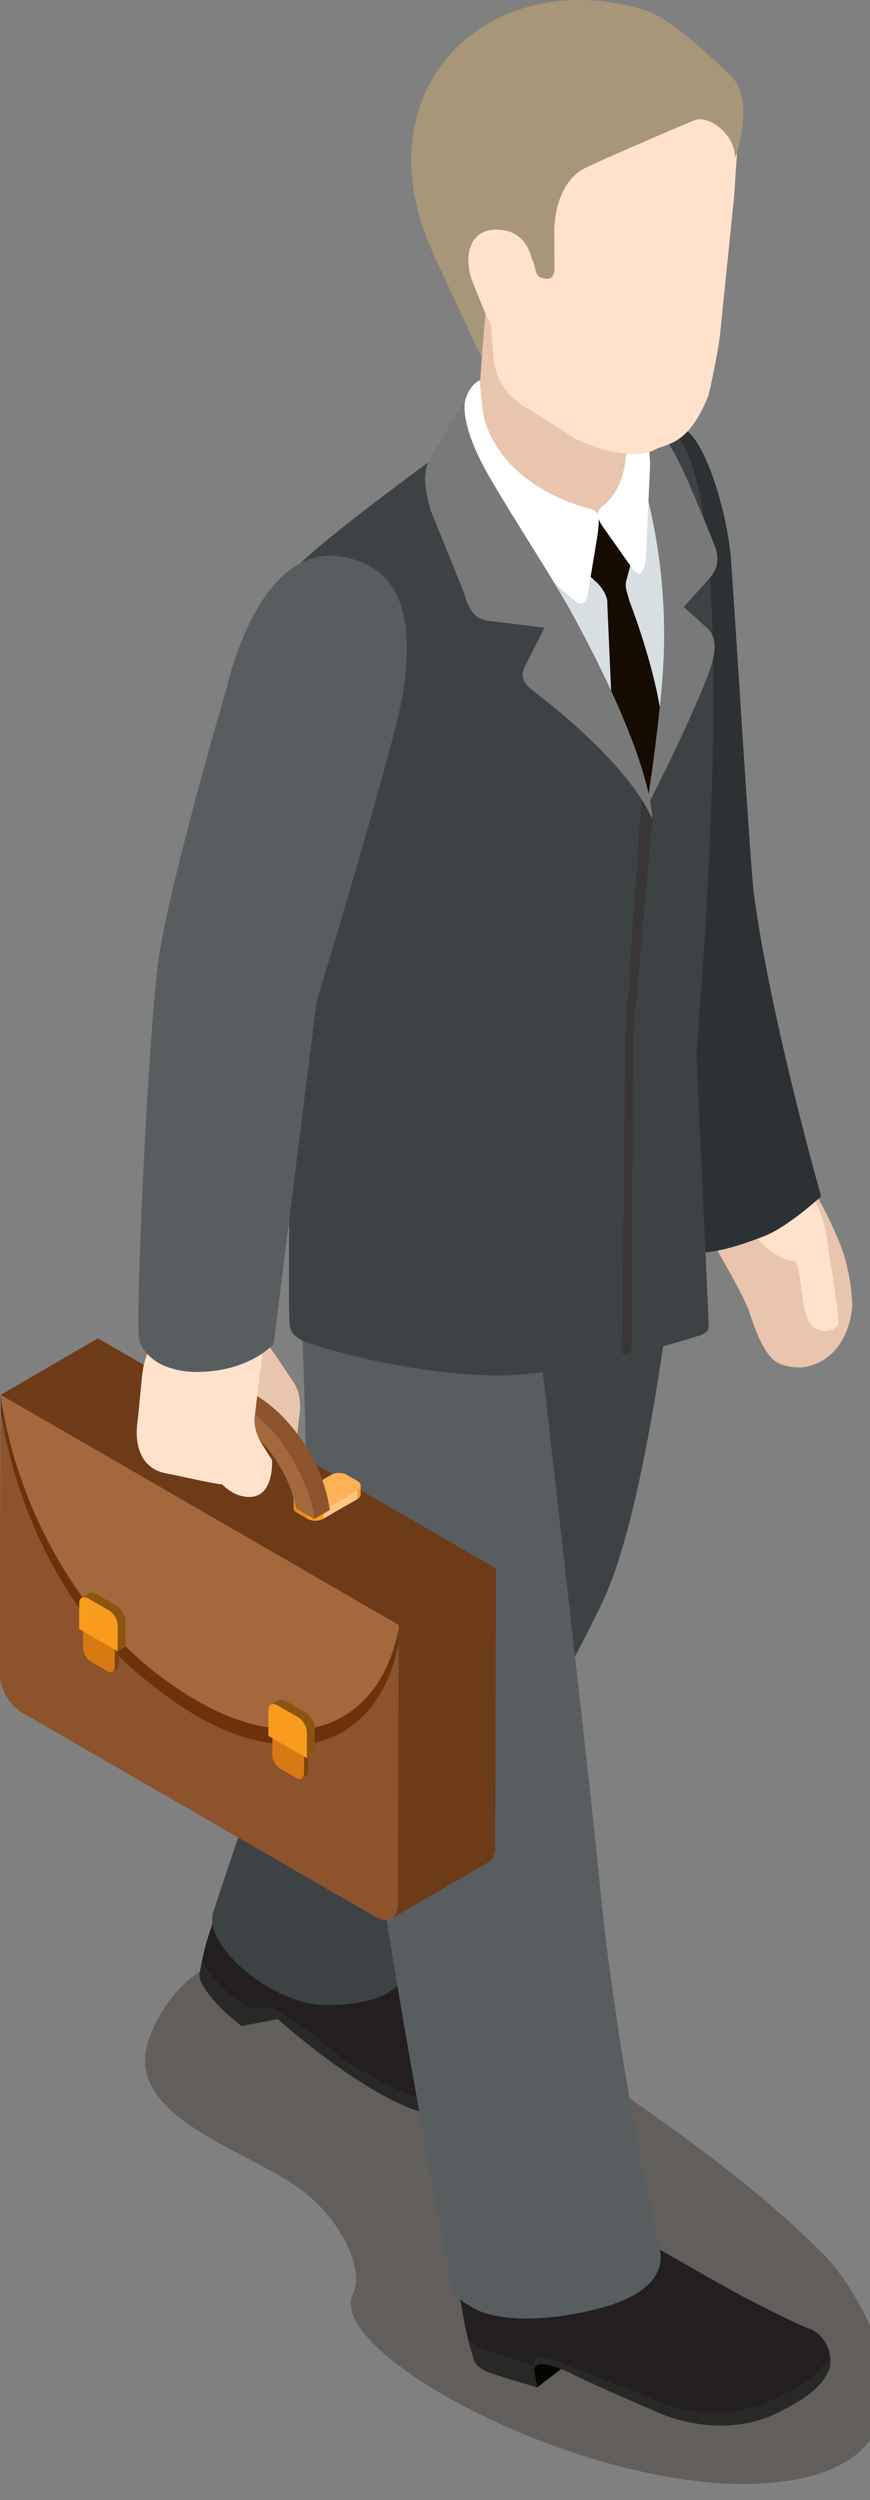<?xml version="1.0" encoding="UTF-8" standalone="no"?>
<!-- Created with Inkscape (http://www.inkscape.org/) -->

<svg
   xmlns:dc="http://purl.org/dc/elements/1.1/"
   xmlns:cc="http://creativecommons.org/ns#"
   xmlns:rdf="http://www.w3.org/1999/02/22-rdf-syntax-ns#"
   xmlns:svg="http://www.w3.org/2000/svg"
   xmlns="http://www.w3.org/2000/svg"
   xmlns:sodipodi="http://sodipodi.sourceforge.net/DTD/sodipodi-0.dtd"
   xmlns:inkscape="http://www.inkscape.org/namespaces/inkscape"
   width="22.218mm"
   height="63.776mm"
   viewBox="0 0 22.218 63.776"
   version="1.1"
   id="svg45331"
   inkscape:version="0.92.3 (2405546, 2018-03-11)"
   sodipodi:docname="people-business-16.svg">
  <rect x="0" y="0" width="22.218" height="63.776" fill="#808080" stroke="none"/>
  <defs
     id="defs45325">
    <clipPath
       id="clipPath2864"
       clipPathUnits="userSpaceOnUse">
      <path
         inkscape:connector-curvature="0"
         id="path2862"
         d="m 1713.778,1928.833 c -0.536,-0.312 -0.927,-0.874 -1.106,-1.65 v 0 l 1.125,0.653 c 0.179,0.778 0.57,1.34 1.107,1.651 v 0 z" />
    </clipPath>
    <clipPath
       id="clipPath2848"
       clipPathUnits="userSpaceOnUse">
      <path
         inkscape:connector-curvature="0"
         id="path2846"
         d="M 0,2119.953 H 3253.108 V 0 H 0 Z" />
    </clipPath>
    <clipPath
       id="clipPath2836"
       clipPathUnits="userSpaceOnUse">
      <path
         inkscape:connector-curvature="0"
         id="path2834"
         d="m 1711.152,1926.674 v -0.651 c 0.308,-0.179 0.813,-0.18 1.126,0 v 0 0.651 c -0.315,-0.183 -0.82,-0.178 -1.129,0" />
    </clipPath>
    <clipPath
       id="clipPath2820"
       clipPathUnits="userSpaceOnUse">
      <path
         inkscape:connector-curvature="0"
         id="path2818"
         d="M 0,2119.953 H 3253.108 V 0 H 0 Z" />
    </clipPath>
    <clipPath
       id="clipPath2808"
       clipPathUnits="userSpaceOnUse">
      <path
         inkscape:connector-curvature="0"
         id="path2806"
         d="m 1710.148,1926.8 c 0,-0.121 0.077,-0.238 0.231,-0.325 v 0 0.65 c -0.156,0.087 -0.233,0.207 -0.233,0.324 v 0 -0.649 z" />
    </clipPath>
    <clipPath
       id="clipPath2796"
       clipPathUnits="userSpaceOnUse">
      <path
         inkscape:connector-curvature="0"
         id="path2794"
         d="m 1714.756,1928.103 v -0.65 c 0.158,0.09 0.237,0.211 0.237,0.331 v 0 0.65 c 0,-0.119 -0.078,-0.24 -0.236,-0.331" />
    </clipPath>
    <clipPath
       id="clipPath2784"
       clipPathUnits="userSpaceOnUse">
      <path
         inkscape:connector-curvature="0"
         id="path2782"
         d="M 0,2119.953 H 3253.108 V 0 H 0 Z" />
    </clipPath>
    <clipPath
       id="clipPath2772"
       clipPathUnits="userSpaceOnUse">
      <path
         inkscape:connector-curvature="0"
         id="path2770"
         d="m 1720.53,1921.188 10e-4,-0.65 c 0.309,-0.181 0.814,-0.181 1.128,0 v 0 0.65 c -0.316,-0.182 -0.821,-0.181 -1.129,0" />
    </clipPath>
    <clipPath
       id="clipPath2756"
       clipPathUnits="userSpaceOnUse">
      <path
         inkscape:connector-curvature="0"
         id="path2754"
         d="M 0,2119.953 H 3253.108 V 0 H 0 Z" />
    </clipPath>
    <clipPath
       id="clipPath2744"
       clipPathUnits="userSpaceOnUse">
      <path
         inkscape:connector-curvature="0"
         id="path2742"
         d="m 1719.524,1921.312 c 0,-0.119 0.08,-0.235 0.234,-0.324 v 0 0.65 c -0.154,0.089 -0.233,0.207 -0.233,0.324 v 0 -0.65 z" />
    </clipPath>
    <clipPath
       id="clipPath2732"
       clipPathUnits="userSpaceOnUse">
      <path
         inkscape:connector-curvature="0"
         id="path2730"
         d="m 1724.133,1922.619 v -0.654 c 0.158,0.094 0.238,0.212 0.238,0.331 v 0 0.65 c 0,-0.117 -0.08,-0.238 -0.238,-0.327" />
    </clipPath>
    <clipPath
       id="clipPath2536"
       clipPathUnits="userSpaceOnUse">
      <path
         inkscape:connector-curvature="0"
         id="path2534"
         d="m 1708.77,1889.11 h 53.56 v -38.31 h -53.56 z" />
    </clipPath>
  </defs>
  <sodipodi:namedview
     id="base"
     pagecolor="#ffffff"
     bordercolor="#666666"
     borderopacity="1.0"
     inkscape:pageopacity="0.0"
     inkscape:pageshadow="2"
     inkscape:zoom="0.35"
     inkscape:cx="-548.01399"
     inkscape:cy="57.663874"
     inkscape:document-units="mm"
     inkscape:current-layer="layer1"
     showgrid="false"
     fit-margin-top="0"
     fit-margin-left="0"
     fit-margin-right="0"
     fit-margin-bottom="0"
     inkscape:window-width="1366"
     inkscape:window-height="716"
     inkscape:window-x="-8"
     inkscape:window-y="-8"
     inkscape:window-maximized="1" />
  <g
     inkscape:label="Layer 1"
     inkscape:groupmode="layer"
     id="layer1"
     transform="translate(-67.51,-100.315)">
    <g
       style="display:inline"
       id="g2530"
       transform="matrix(0.353,0,0,-0.353,-531.982,817.011)">
      <g
         id="g2532" />
      <g
         id="g2544">
        <g
           clip-path="url(#clipPath2536)"
           id="g2542"
           style="opacity:0.29">
          <g
             transform="translate(1709.186,1883.261)"
             id="g2540">
            <path
               d="m 0,0 c 0,0 3.252,9.757 14.23,4.066 10.979,-5.693 10.826,1.816 14.91,-4.202 1.735,-2.557 11.384,-7.59 19.516,-15.722 2.962,-2.96 9.309,-14.096 -1.898,-16.264 -12.604,-2.439 -34.42,8.817 -32.12,13.418 0.813,1.627 -0.735,5.394 -4.066,7.726 C 6.505,-8.133 -2.439,-5.693 0,0"
               style="fill:#160b01;fill-opacity:1;fill-rule:nonzero;stroke:none"
               id="path2538"
               inkscape:connector-curvature="0" />
          </g>
        </g>
      </g>
    </g>
    <g
       style="display:inline"
       id="g2546"
       transform="matrix(0.353,0,0,-0.353,85.969,130.432)">
      <path
         d="m 0,0 4.813,1.511 c 0,0 1.526,-1.017 3.583,-5.878 0.966,-2.28 0.968,-4.686 0.968,-4.686 0,0 -0.119,-3.771 -3.419,-4.418 C 5.536,-13.552 4.188,-13.524 3.548,-12.84 2.72,-11.959 2.28,-10.553 1.865,-9.358 1.45,-8.168 -0.63,-4.649 -0.63,-4.649 -1.511,-2.866 -0.825,-0.569 0,0"
         style="fill:#e8c5ac;fill-opacity:1;fill-rule:nonzero;stroke:none"
         id="path2548"
         inkscape:connector-curvature="0" />
    </g>
    <g
       style="display:inline"
       id="g2550"
       transform="matrix(0.353,0,0,-0.353,86.589,131.341)">
      <path
         d="m 0,0 c 0.226,-1.571 1.971,-3.068 3.408,-3.247 0.498,-0.065 0.425,-3.059 1.02,-4.259 0.627,-1.257 1.911,-0.712 2.149,-0.392 0.188,0.25 -0.586,4.735 -0.739,5.87 C 5.329,1.763 3.921,2.365 2.486,2.548 1.051,2.728 -0.24,1.669 0,0"
         style="fill:#ffe1cc;fill-opacity:1;fill-rule:nonzero;stroke:none"
         id="path2552"
         inkscape:connector-curvature="0" />
    </g>
    <g
       style="display:inline"
       id="g2554"
       transform="matrix(0.353,0,0,-0.353,87.057,131.836)">
      <path
         d="m 0,0 c -4.372,-1.735 -5.465,-1.134 -5.465,-1.134 0,0 -5.657,15.43 -7.168,22.984 -1.072,5.378 -3.14,20.77 -3.14,20.77 0,0 -2.866,13.45 2.562,16.059 1.755,0.844 5.486,1.088 7.601,-0.587 1.378,-1.093 2.866,-5.891 3.118,-9.237 C -2.232,45.409 -1.073,26.5 -0.847,24.79 0.374,15.641 4.033,2.833 4.033,2.833 4.033,2.833 1.65,0.657 0,0"
         style="fill:#2c3133;fill-opacity:1;fill-rule:nonzero;stroke:none"
         id="path2556"
         inkscape:connector-curvature="0" />
    </g>
    <g
       style="display:inline"
       id="g2558"
       transform="matrix(0.353,0,0,-0.353,82.359,160.35)">
      <path
         d="M 0,0 -3.207,-2.46 -3.789,0.686 Z"
         style="fill:#050500;fill-opacity:1;fill-rule:nonzero;stroke:none"
         id="path2560"
         inkscape:connector-curvature="0" />
    </g>
    <g
       style="display:inline"
       id="g2562"
       transform="matrix(0.353,0,0,-0.353,83.281,157.093)">
      <path
         d="m 0,0 8.275,-4.692 c 0,0 4.158,-2.23 5.631,-2.761 0.668,-0.239 1.229,-0.937 1.414,-1.683 0.118,-0.478 0.08,-0.978 -0.185,-1.386 -0.674,-1.049 -2.27,-2.064 -3.631,-2.651 -4.033,-1.734 -8.788,0.09 -8.788,0.09 -0.786,0.313 -6.103,2.5 -6.506,2.721 -1.135,0.614 -2.093,0.758 -2.351,0.159 0,0 0.287,-1.3 0.323,-1.49 l -4.495,2.002 c 0,0 -0.533,1.436 -0.693,2.314 l -1.078,5.826 z"
         style="fill:#231f20;fill-opacity:1;fill-rule:nonzero;stroke:none"
         id="path2564"
         inkscape:connector-curvature="0" />
    </g>
    <g
       style="display:inline"
       id="g2566"
       transform="matrix(0.353,0,0,-0.353,88.699,160.383)">
      <path
         d="m 0,0 c -0.617,-1.486 -2.666,-2.58 -4.007,-3.214 -4.708,-2.234 -8.878,0.039 -8.878,0.039 -1.516,0.588 -5.767,2.31 -6.187,2.45 0,0 -2.51,1.24 -2.391,-0.069 0.02,-0.219 -0.007,-0.271 0.045,-0.522 -0.012,0.13 0.049,0.24 0.057,0.298 0.115,0.897 2.631,-0.319 2.631,-0.319 0.378,-0.26 5.25,-2.399 6.033,-2.714 0,0 4.611,-2.358 9.051,-0.086 1.318,0.675 2.984,1.554 3.601,3.04 C 0.123,-0.695 0.027,0.068 0,0"
         style="fill:#282827;fill-opacity:1;fill-rule:nonzero;stroke:none"
         id="path2568"
         inkscape:connector-curvature="0" />
    </g>
    <g
       style="display:inline"
       id="g2570"
       transform="matrix(0.353,0,0,-0.353,81.127,160.663)">
      <path
         d="m 0,0 c 0,0 -2.084,0.694 -2.787,0.902 -1.647,0.479 -1.929,1.002 -1.929,1.002 0,0 0.429,-1.641 0.487,-1.607 0,0 0.133,-0.457 1.088,-0.807 0.868,-0.317 3.432,-1.062 3.432,-1.062 z"
         style="fill:#282827;fill-opacity:1;fill-rule:nonzero;stroke:none"
         id="path2572"
         inkscape:connector-curvature="0" />
    </g>
    <g
       style="display:inline"
       id="g2574"
       transform="matrix(0.353,0,0,-0.353,77.363,149.14)">
      <path
         d="m 0,0 1.313,-2.86 c 0,0 2.043,-4.111 7.226,-7.465 0.422,-0.271 0.906,-1.696 0.524,-2.474 -0.151,-0.303 -0.26,-0.492 -0.584,-0.681 -1.153,-0.674 -3.505,-0.845 -4.94,-0.472 -3.127,0.811 -7.189,3.205 -7.189,3.205 -0.539,0.65 -4.301,3.269 -4.512,3.676 0,0 -1.706,0.318 -1.752,0.222 -0.1,-0.212 -0.432,-1.078 -0.49,-1.264 0,0 -2.657,1.928 -3.081,3.63 -0.02,0.085 0.292,1.765 0.562,2.611 l 1.806,5.643 z"
         style="fill:#231f20;fill-opacity:1;fill-rule:nonzero;stroke:none"
         id="path2576"
         inkscape:connector-curvature="0" />
    </g>
    <g
       style="display:inline"
       id="g2578"
       transform="matrix(0.353,0,0,-0.353,80.432,153.747)">
      <path
         d="m 0,0 c -1.432,-0.716 -3.703,-0.891 -5.143,-0.547 -4.703,1.136 -8.181,4.393 -8.181,4.393 -1.41,1.18 -3.151,2.282 -3.739,2.427 -0.378,0.093 -1.605,-0.065 -1.566,-0.038 0.179,0.131 -0.105,-0.023 -0.178,-0.264 0.051,0.12 0.178,0.305 0.151,0.251 -0.209,-0.474 -0.449,-1.277 -0.449,-1.277 0.022,0.034 0.232,0.07 0.825,0.168 0.81,0.136 1.755,0.361 1.775,0.34 0,0 5.681,-5.139 10.134,-6.642 1.402,-0.474 4.754,-0.342 6.109,0.524 0.237,0.149 0.643,0.608 0.649,1.056 C 0.342,0.333 0.068,0.032 0,0"
         style="fill:#282827;fill-opacity:1;fill-rule:nonzero;stroke:none"
         id="path2580"
         inkscape:connector-curvature="0" />
    </g>
    <g
       style="display:inline"
       id="g2582"
       transform="matrix(0.353,0,0,-0.353,73.858,151.545)">
      <path
         d="m 0,0 c -0.211,0.151 -1.335,0.979 -1.734,1.357 -1.08,1.031 -1.617,2.101 -1.617,2.101 0,0 -0.198,-1.045 -0.199,-1.113 -0.019,-1.166 3.081,-3.64 3.081,-3.64 C -0.428,-1.162 -0.137,-0.341 0,0"
         style="fill:#282827;fill-opacity:1;fill-rule:nonzero;stroke:none"
         id="path2584"
         inkscape:connector-curvature="0" />
    </g>
    <g
       style="display:inline"
       id="g2586"
       transform="matrix(0.353,0,0,-0.353,85.106,129.027)">
      <path
         d="m 0,0 c 0,0 -2.12,-25.578 -6.214,-34.337 -2.567,-5.494 -14.238,-26.577 -14.238,-26.577 -0.429,-2.521 -4.506,-2.626 -5.64,-2.648 -4.057,-0.085 -9.098,4.357 -8.33,6.707 6.232,19.033 9.464,24.714 10.579,28.802 1.454,5.336 1.454,32.494 1.454,32.494 z"
         style="fill:#3d4244;fill-opacity:1;fill-rule:nonzero;stroke:none"
         id="path2588"
         inkscape:connector-curvature="0" />
    </g>
    <g
       style="display:inline"
       id="g2590"
       transform="matrix(0.353,0,0,-0.353,80.936,131.527)">
      <path
         d="m 0,0 c 0,0 4.595,-39.872 5.323,-47.387 1.354,-14.009 4.365,-26.675 4.365,-26.675 0.416,-1.792 -0.843,-3.484 -4.642,-4.406 -6.283,-1.523 -8.725,0.04 -8.725,0.04 -1.32,0.72 -1.503,1.035 -1.72,1.641 0,0 -4.438,23.642 -5.491,32.065 -0.242,1.939 -4.877,20.298 -4.996,27.029 -0.191,10.734 -0.733,17.953 -0.733,17.953 z"
         style="fill:#585e60;fill-opacity:1;fill-rule:nonzero;stroke:none"
         id="path2592"
         inkscape:connector-curvature="0" />
    </g>
    <g
       style="display:inline"
       id="g2594"
       transform="matrix(0.353,0,0,-0.353,77.965,113.596)">
      <path
         d="m 0,0 c 0,0 3.288,5.013 6.054,5.881 2.765,0.863 11.414,-0.175 11.414,-0.175 0,0 3.977,-10.378 3.977,-11.067 0,-0.693 -3.371,-18.679 -3.371,-18.679 l -10.983,9.946 z"
         style="fill:#d7dfe2;fill-opacity:1;fill-rule:nonzero;stroke:none"
         id="path2596"
         inkscape:connector-curvature="0" />
    </g>
    <g
       style="display:inline"
       id="g2598"
       transform="matrix(0.353,0,0,-0.353,84.987,111.705)">
      <path
         d="m 0,0 c -1.195,2.24 -4.012,2.54 -5.908,2.462 2.201,-1.796 4.894,-7.349 4.894,-14.999 0,-3.993 -1.568,-14.114 -1.684,-13.879 -0.111,0.22 -6.72,15.583 -9.523,18.486 -0.394,0.411 -3.929,8.524 -3.929,8.524 0,0 -11.303,-8.136 -12.448,-9.92 v -53.077 c 0.078,-1.212 -0.163,-1.616 1.047,-2.263 0,0 6.146,-2.223 13.501,-2.466 5.818,-0.191 15.361,2.956 15.361,2.956 0.166,0.11 0.455,0.191 0.455,0.689 L 0.877,-43.858 C 2.529,-23.223 2.765,-5.188 0,0"
         style="fill:#3d4244;fill-opacity:1;fill-rule:nonzero;stroke:none"
         id="path2600"
         inkscape:connector-curvature="0" />
    </g>
    <g
       style="display:inline"
       id="g2602"
       transform="matrix(0.353,0,0,-0.353,83.636,134.797)">
      <path
         d="M 0,0 0.127,22.818 1.52,38.61 c 0,0 -0.54,1.439 -0.761,1.897 L -0.438,22.979 -0.677,-0.191 C -0.477,-0.154 -0.097,-0.055 0,0"
         style="fill:#383736;fill-opacity:1;fill-rule:nonzero;stroke:none"
         id="path2604"
         inkscape:connector-curvature="0" />
    </g>
    <g
       style="display:inline"
       id="g2606"
       transform="matrix(0.353,0,0,-0.353,83.551,112.991)">
      <path
         d="m 0,0 c -4.439,-4.091 -8.275,1.431 -10.934,4.828 l 0.721,10.994 10.274,-3.395 z"
         style="fill:#e8c5ac;fill-opacity:1;fill-rule:nonzero;stroke:none"
         id="path2608"
         inkscape:connector-curvature="0" />
    </g>
    <g
       style="display:inline"
       id="g2610"
       transform="matrix(0.353,0,0,-0.353,83.578,115.631)">
      <path
         d="m 0,0 c -0.082,0.429 -0.338,0.884 -0.22,1.382 l 0.4,1.514 -1.909,3.257 -1.112,-0.141 -0.841,-3.493 1.42,-1.301 c 0.317,-0.331 0.727,-0.988 0.678,-1.429 l 0.441,-10.09 2.405,-4.399 c 0,0 1.164,3.013 1.197,4.151 C 2.576,-6.546 0,0 0,0"
         style="fill:#160b01;fill-opacity:1;fill-rule:nonzero;stroke:none"
         id="path2612"
         inkscape:connector-curvature="0" />
    </g>
    <g
       style="display:inline"
       id="g2614"
       transform="matrix(0.353,0,0,-0.353,83.578,111.583)">
      <path
         d="m 0,0 0.778,1.685 c 0,0 0.814,-0.506 0.995,-0.647 C 2.788,0.248 3.297,-0.89 3.67,-1.615 4.414,-3.064 6.227,-7.61 6.227,-7.61 6.572,-8.648 6.313,-9.34 5.707,-9.987 l -1.76,-1.956 1.587,-1.43 c 1.042,-0.81 0.603,-2.329 0.202,-3.389 -1.41,-3.736 -4.466,-9.648 -4.466,-9.648 0,0 1.105,7.048 1.234,11.111 C 2.801,-6.122 0,0 0,0"
         style="fill:#7a797a;fill-opacity:1;fill-rule:nonzero;stroke:none"
         id="path2616"
         inkscape:connector-curvature="0" />
    </g>
    <g
       style="display:inline"
       id="g2618"
       transform="matrix(0.353,0,0,-0.353,82.885,113.239)">
      <path
         d="m 0,0 c -0.611,-0.487 -0.151,-1.153 0.174,-1.616 l 2.031,-2.876 c 0.649,-0.859 0.95,0.104 0.973,1.007 l 0.3,6.512 c -0.104,3.428 -1.57,3.778 -1.57,3.778 0,0 0.031,-0.827 -0.062,-1.878 C 1.716,3.528 1.748,1.393 0,0"
         style="fill:#ffffff;fill-opacity:1;fill-rule:nonzero;stroke:none"
         id="path2620"
         inkscape:connector-curvature="0" />
    </g>
    <g
       style="display:inline"
       id="g2622"
       transform="matrix(0.353,0,0,-0.353,79.769,110.016)">
      <path
         d="m 0,0 c 0,0 0.08,-2.195 0.43,-3.189 1.715,-4.874 7.562,-6.097 7.562,-6.097 0.679,-0.259 0.649,-0.593 0.533,-1.751 l -0.699,-4.222 c -0.115,-1.112 -0.691,-0.996 -1.133,-0.533 0,0 -4.441,3.877 -5.685,5.179 -2.93,3.059 -3.211,5.229 -2.112,9.074 C -0.721,-0.2 0,0 0,0"
         style="fill:#ffffff;fill-opacity:1;fill-rule:nonzero;stroke:none"
         id="path2624"
         inkscape:connector-curvature="0" />
    </g>
    <g
       style="display:inline"
       id="g2626"
       transform="matrix(0.353,0,0,-0.353,79.403,110.479)">
      <path
         d="m 0,0 -2.548,-4.33 c 0,0 -0.447,-0.541 -0.384,-1.72 0.044,-0.831 0.384,-2.005 0.384,-2.005 l 2.449,-6.053 c 0.39,-1.427 0.91,-1.903 1.989,-1.991 l 3.806,-0.475 -1.352,-2.672 c -0.461,-0.853 -0.165,-1.348 0.556,-1.9 7.468,-5.731 8.579,-9.263 8.579,-9.263 0,0 0.264,3.774 -5.695,14.703 C 6.266,-12.917 3.608,-8.934 1.751,-5.73 -0.671,-1.559 0,0 0,0"
         style="fill:#7a797a;fill-opacity:1;fill-rule:nonzero;stroke:none"
         id="path2628"
         inkscape:connector-curvature="0" />
    </g>
    <g
       style="display:inline"
       id="g2630"
       transform="matrix(0.353,0,0,-0.353,83.235,102.862)">
      <path
         d="m 0,0 v -0.003 l -8.892,-0.036 -0.142,-16.042 c 0.121,-1.1 0.078,-2.094 0.258,-3.025 0.197,-1.024 0.662,-1.974 1.909,-2.917 0,0 1.706,-0.987 3.58,-2.242 1.108,-0.742 4.474,-1.894 6.114,-1.02 0.927,0.495 2.389,0.268 3.86,3.86 0.087,0.216 0.768,3.49 0.853,4.421 l 1.022,10.012 0.41,6.138 z"
         style="fill:#ffe1cc;fill-opacity:1;fill-rule:nonzero;stroke:none"
         id="path2632"
         inkscape:connector-curvature="0" />
    </g>
    <g
       style="display:inline"
       id="g2634"
       transform="matrix(0.353,0,0,-0.353,86.135,102.211)">
      <path
         d="m 0,0 c 1.994,-1.7 0.424,-6.073 0.424,-6.039 -0.055,1.887 -2.026,3.099 -2.945,2.718 -1.792,-0.741 -7.459,-3.176 -8.094,-3.551 -1.811,-1.07 -2.123,-3.614 -2.041,-5.014 v -1.402 c 0,-0.727 0.121,-1.56 -0.594,-1.482 -0.757,0.086 -0.693,0.374 -0.905,1.154 0,0 -1.031,2.512 -3.032,2.225 -1.711,-0.248 -0.431,-4.243 -0.33,-4.448 L -17.9,-20.33 c -0.197,0.053 -0.444,0.747 -1.282,2.564 -1.543,3.351 -1.988,4.223 -2.427,5.242 -5.066,11.737 4.386,20.549 15.504,17.171 C -4.025,4.017 0,0 0,0"
         style="fill:#a89678;fill-opacity:1;fill-rule:nonzero;stroke:none"
         id="path2636"
         inkscape:connector-curvature="0" />
    </g>
    <g
       style="display:inline"
       id="g2638"
       transform="matrix(0.353,0,0,-0.353,80.19,106.172)">
      <path
         d="m 0,0 c 2.302,0 2.561,-2.209 2.561,-2.209 v -4.622 c 0,0 -0.112,-1.006 -0.979,-1.182 -1.309,-0.266 -1.878,0.875 -2.465,2.137 -0.033,0.072 -0.781,1.927 -0.824,2.039 C -2.348,-2.262 -2.176,0 0,0"
         style="fill:#ffe1cc;fill-opacity:1;fill-rule:nonzero;stroke:none"
         id="path2640"
         inkscape:connector-curvature="0" />
    </g>
    <g
       style="display:inline"
       id="g2642"
       transform="matrix(0.353,0,0,-0.353,72.819,135.03)">
      <path
         d="m 0,0 c -0.193,-1.608 1.853,-2.925 3.316,-3.096 0.51,-0.062 0.856,-4.071 2.969,-4.184 0,0 0.123,1.051 0.27,2.897 0.012,0.146 0.431,1.687 -0.396,2.904 C 3.97,1.748 3.747,2.339 2.283,2.513 0.818,2.686 0.191,1.605 0,0"
         style="fill:#e8c5ac;fill-opacity:1;fill-rule:nonzero;stroke:none"
         id="path2644"
         inkscape:connector-curvature="0" />
    </g>
    <g
       style="display:inline"
       id="g2646"
       transform="matrix(0.353,0,0,-0.353,69.717,142.22)">
      <path
         d="M 0,0 C 0,-0.243 0.102,-0.521 0.262,-0.749 Z"
         style="fill:#6d320a;fill-opacity:1;fill-rule:nonzero;stroke:none"
         id="path2648"
         inkscape:connector-curvature="0" />
    </g>
    <g
       style="display:inline"
       id="g2650"
       transform="matrix(0.353,0,0,-0.353,69.72,141.193)">
      <path
         d="M 0,0 C -5.344,7.115 -6.164,14.62 -6.207,15.015 L -6.21,13.656 -6.047,12.82 c 0.426,-2.402 1.848,-8.42 6.043,-13.969 z"
         style="fill:#6d320a;fill-opacity:1;fill-rule:nonzero;stroke:none"
         id="path2652"
         inkscape:connector-curvature="0" />
    </g>
    <g
       style="display:inline"
       id="g2654"
       transform="matrix(0.353,0,0,-0.353,74.495,144.978)">
      <path
         d="M 0,0 C -0.003,-0.246 0.101,-0.522 0.261,-0.748 Z"
         style="fill:#6d320a;fill-opacity:1;fill-rule:nonzero;stroke:none"
         id="path2656"
         inkscape:connector-curvature="0" />
    </g>
    <g
       style="display:inline"
       id="g2658"
       transform="matrix(0.353,0,0,-0.353,77.503,149.248)">
      <path
         d="M 0,0 7.033,4.086 C 7.322,4.253 7.5,4.611 7.504,5.122 L 0.472,1.035 C 0.471,0.526 0.291,0.167 0,0"
         style="fill:#723919;fill-opacity:1;fill-rule:nonzero;stroke:none"
         id="path2660"
         inkscape:connector-curvature="0" />
    </g>
    <g
       style="display:inline"
       id="g2662"
       transform="matrix(0.353,0,0,-0.353,77.689,141.762)">
      <path
         d="M 0,0 -0.003,-1.356 -0.15,-2.012 c -0.887,-3.665 -3.11,-5.957 -6.116,-6.556 0,0 -6.263,0.901 -8.195,2.016 -2.034,1.174 -5.205,4.057 -5.56,4.264 l -2.573,2.75 c -4.195,5.55 -5.617,11.567 -6.043,13.97 l -0.163,0.835 -0.054,-18.83 c -0.001,-1.02 0.717,-2.269 1.608,-2.783 l 25.572,-14.765 c 0.891,-0.514 1.614,-0.097 1.616,0.925 z"
         style="fill:#8c532c;fill-opacity:1;fill-rule:nonzero;stroke:none"
         id="path2664"
         inkscape:connector-curvature="0" />
    </g>
    <g
       style="display:inline"
       id="g2666"
       transform="matrix(0.353,0,0,-0.353,77.689,141.84)">
      <path
         d="M 0,0 7.031,4.086 V 4.307 L 0,0.222 Z"
         style="fill:#5c361d;fill-opacity:1;fill-rule:nonzero;stroke:none"
         id="path2668"
         inkscape:connector-curvature="0" />
    </g>
    <g
       style="display:inline"
       id="g2670"
       transform="matrix(0.353,0,0,-0.353,77.689,141.84)">
      <path
         d="m 0,0 c -0.767,-4.064 -3.076,-6.603 -6.271,-7.235 0.005,-0.039 0.008,-0.08 0.008,-0.119 l -0.003,-0.993 c 3.006,0.599 5.229,2.891 6.116,6.556 l 0.147,0.656 z"
         style="fill:#6d320a;fill-opacity:1;fill-rule:nonzero;stroke:none"
         id="path2672"
         inkscape:connector-curvature="0" />
    </g>
    <g
       style="display:inline"
       id="g2674"
       transform="matrix(0.353,0,0,-0.353,67.53,135.896)">
      <path
         d="m 0,0 c 0.043,-0.396 0.863,-7.9 6.207,-15.015 v 0.239 c 0.004,0.407 0.293,0.571 0.647,0.368 l 1.5,-0.865 c 0.356,-0.205 0.642,-0.705 0.641,-1.111 L 8.99,-18.196 c 1.504,-1.477 3.254,-2.848 5.287,-4.022 1.932,-1.115 3.776,-1.754 5.469,-1.952 l 0.003,1.576 c 0.001,0.406 0.29,0.574 0.644,0.371 l 1.498,-0.866 c 0.324,-0.187 0.589,-0.613 0.635,-0.994 3.195,0.632 5.504,3.17 6.271,7.235 v 0.222 l -9.004,5.197 -1.314,0.761 -8.104,4.678 -1.314,0.76 z"
         style="fill:#a5683d;fill-opacity:1;fill-rule:nonzero;stroke:none"
         id="path2676"
         inkscape:connector-curvature="0" />
    </g>
    <g
       style="display:inline"
       id="g2678"
       transform="matrix(0.353,0,0,-0.353,70.011,134.455)">
      <path
         d="m 0,0 -7.031,-4.087 28.797,-16.626 -0.003,-1.357 -0.055,-18.829 c -10e-4,-0.51 -0.181,-0.868 -0.472,-1.036 l 7.034,4.086 c 0.289,0.168 0.466,0.525 0.47,1.036 l 0.057,20.185 z"
         style="fill:#6d3b18;fill-opacity:1;fill-rule:nonzero;stroke:none"
         id="path2680"
         inkscape:connector-curvature="0" />
    </g>
    <g
       style="display:inline"
       id="g2682"
       transform="matrix(0.353,0,0,-0.353,74.481,144.395)">
      <path
         d="m 0,0 c -1.691,0.2 -3.535,0.837 -5.466,1.95 -2.036,1.176 -3.785,2.548 -5.288,4.023 l -0.672,-0.173 0.15,-0.497 c 1.503,-1.468 3.77,-3.289 5.807,-4.465 1.93,-1.115 3.776,-1.752 5.466,-1.953 z"
         style="fill:#6d320a;fill-opacity:1;fill-rule:nonzero;stroke:none"
         id="path2684"
         inkscape:connector-curvature="0" />
    </g>
    <g
       style="display:inline"
       id="g2686"
       transform="matrix(0.353,0,0,-0.353,75.275,145.017)">
      <path
         d="m 0,0 -0.006,-1.519 c 0,-0.178 -0.062,-0.305 -0.166,-0.363 l 0.281,0.162 c 0.104,0.06 0.167,0.187 0.167,0.364 l 0.005,1.521 z"
         style="fill:#75460d;fill-opacity:1;fill-rule:nonzero;stroke:none"
         id="path2688"
         inkscape:connector-curvature="0" />
    </g>
    <g
       style="display:inline"
       id="g2690"
       transform="matrix(0.353,0,0,-0.353,75.275,145.017)">
      <path
         d="M 0,0 0.281,0.165 -2.008,1.484 -2.287,1.321 Z"
         style="fill:#eb921a;fill-opacity:1;fill-rule:nonzero;stroke:none"
         id="path2692"
         inkscape:connector-curvature="0" />
    </g>
    <g
       style="display:inline"
       id="g2694"
       transform="matrix(0.353,0,0,-0.353,74.468,144.551)">
      <path
         d="m 0,0 -0.006,-1.518 c 0,-0.362 0.252,-0.799 0.565,-0.978 l 1.155,-0.671 c 0.312,-0.178 0.567,-0.031 0.567,0.327 l 0.006,1.519 z"
         style="fill:#d87a13;fill-opacity:1;fill-rule:nonzero;stroke:none"
         id="path2696"
         inkscape:connector-curvature="0" />
    </g>
    <g
       style="display:inline"
       id="g2698"
       transform="matrix(0.353,0,0,-0.353,75.32,144.007)">
      <path
         d="M 0,0 -1.496,0.863 C -1.677,0.967 -1.84,0.977 -1.957,0.911 L -2.519,0.581 C -2.402,0.65 -2.24,0.638 -2.06,0.538 l 1.496,-0.864 c 0.327,-0.188 0.641,-0.683 0.641,-1.112 L 0.073,-3.28 0.637,-2.954 0.641,-1.112 C 0.641,-0.688 0.33,-0.19 0,0"
         style="fill:#89550f;fill-opacity:1;fill-rule:nonzero;stroke:none"
         id="path2700"
         inkscape:connector-curvature="0" />
    </g>
    <g
       style="display:inline"
       id="g2702"
       transform="matrix(0.353,0,0,-0.353,74.594,143.817)">
      <path
         d="m 0,0 c -0.356,0.205 -0.646,0.041 -0.647,-0.369 l -0.004,-1.843 2.784,-1.605 0.004,1.841 c 0.003,0.409 -0.283,0.907 -0.642,1.112 z"
         style="fill:#f99b1c;fill-opacity:1;fill-rule:nonzero;stroke:none"
         id="path2704"
         inkscape:connector-curvature="0" />
    </g>
    <g
       style="display:inline"
       id="g2706"
       transform="matrix(0.353,0,0,-0.353,70.441,142.29)">
      <path
         d="m 0,0 -0.003,-1.517 c 0,-0.181 -0.065,-0.307 -0.167,-0.364 l 0.28,0.161 c 0.103,0.059 0.167,0.187 0.167,0.363 l 0.004,1.521 z"
         style="fill:#75460d;fill-opacity:1;fill-rule:nonzero;stroke:none"
         id="path2708"
         inkscape:connector-curvature="0" />
    </g>
    <g
       style="display:inline"
       id="g2710"
       transform="matrix(0.353,0,0,-0.353,70.441,142.29)">
      <path
         d="M 0,0 0.281,0.164 -2.006,1.484 -2.288,1.322 Z"
         style="fill:#eb921a;fill-opacity:1;fill-rule:nonzero;stroke:none"
         id="path2712"
         inkscape:connector-curvature="0" />
    </g>
    <g
       style="display:inline"
       id="g2714"
       transform="matrix(0.353,0,0,-0.353,69.634,141.823)">
      <path
         d="m 0,0 -0.004,-1.521 c 0,-0.358 0.251,-0.8 0.565,-0.977 l 1.155,-0.67 c 0.311,-0.177 0.567,-0.034 0.569,0.329 l 0.003,1.517 z"
         style="fill:#d87a13;fill-opacity:1;fill-rule:nonzero;stroke:none"
         id="path2716"
         inkscape:connector-curvature="0" />
    </g>
    <g
       style="display:inline"
       id="g2718"
       transform="matrix(0.353,0,0,-0.353,70.487,141.28)">
      <path
         d="M 0,0 -1.495,0.865 C -1.675,0.97 -1.837,0.979 -1.953,0.909 L -2.517,0.584 c 0.117,0.069 0.28,0.059 0.459,-0.044 l 1.496,-0.865 c 0.069,-0.04 0.131,-0.092 0.196,-0.152 0.009,-0.01 0.023,-0.02 0.035,-0.032 0.23,-0.237 0.412,-0.603 0.412,-0.929 L 0.075,-3.281 0.638,-2.952 0.642,-1.11 C 0.642,-0.691 0.335,-0.19 0,0"
         style="fill:#89550f;fill-opacity:1;fill-rule:nonzero;stroke:none"
         id="path2720"
         inkscape:connector-curvature="0" />
    </g>
    <g
       style="display:inline"
       id="g2722"
       transform="matrix(0.353,0,0,-0.353,69.761,141.089)">
      <path
         d="m 0,0 c -0.358,0.205 -0.646,0.041 -0.646,-0.372 l -0.006,-1.839 2.785,-1.61 0.006,1.842 c 0,0.411 -0.287,0.907 -0.643,1.114 z"
         style="fill:#f99b1c;fill-opacity:1;fill-rule:nonzero;stroke:none"
         id="path2724"
         inkscape:connector-curvature="0" />
    </g>
    <g
       style="display:inline"
       id="g2726"
       transform="matrix(0.353,0,0,-0.353,-531.982,817.011)">
      <g
         id="g2728"
         clip-path="url(#clipPath2732)">
        <g
           id="g2734"
           transform="translate(1724.133,1922.619)">
          <path
             d="M 0,0 0.003,-0.653 C 0.16,-0.56 0.24,-0.442 0.24,-0.323 L 0.238,0.328 C 0.238,0.211 0.158,0.089 0,0"
             style="fill:#f99b1c;fill-opacity:1;fill-rule:nonzero;stroke:none"
             id="path2736"
             inkscape:connector-curvature="0" />
        </g>
      </g>
    </g>
    <g
       style="display:inline"
       id="g2738"
       transform="matrix(0.353,0,0,-0.353,-531.982,817.011)">
      <g
         id="g2740"
         clip-path="url(#clipPath2744)">
        <g
           id="g2746"
           transform="translate(1719.522,1921.962)">
          <path
             d="m 0,0 0.002,-0.65 c 0,-0.119 0.08,-0.235 0.234,-0.324 l -0.004,0.65 C 0.079,-0.235 0,-0.117 0,0"
             style="fill:#ea921a;fill-opacity:1;fill-rule:nonzero;stroke:none"
             id="path2748"
             inkscape:connector-curvature="0" />
        </g>
      </g>
    </g>
    <g
       style="display:inline"
       id="g2750"
       transform="matrix(0.353,0,0,-0.353,-531.982,817.011)">
      <g
         id="g2752"
         clip-path="url(#clipPath2756)">
        <g
           id="g2758"
           transform="translate(1719.754,1921.638)">
          <path
             d="M 0,0 0.004,-0.65 0.777,-1.1 0.776,-0.45 Z"
             style="fill:#ea921a;fill-opacity:1;fill-rule:nonzero;stroke:none"
             id="path2760"
             inkscape:connector-curvature="0" />
        </g>
        <g
           id="g2762"
           transform="translate(1721.658,1921.188)">
          <path
             d="M 0,0 V -0.65 L 2.478,0.777 2.475,1.431 Z"
             style="fill:#ffc585;fill-opacity:1;fill-rule:nonzero;stroke:none"
             id="path2764"
             inkscape:connector-curvature="0" />
        </g>
      </g>
    </g>
    <g
       style="display:inline"
       id="g2766"
       transform="matrix(0.353,0,0,-0.353,-531.982,817.011)">
      <g
         id="g2768"
         clip-path="url(#clipPath2772)">
        <g
           id="g2774"
           transform="translate(1720.53,1921.188)">
          <path
             d="m 0,0 0.001,-0.65 c 0.309,-0.181 0.814,-0.181 1.127,0 V 0 C 0.813,-0.182 0.308,-0.181 0,0"
             style="fill:#f99b1c;fill-opacity:1;fill-rule:nonzero;stroke:none"
             id="path2776"
             inkscape:connector-curvature="0" />
        </g>
      </g>
    </g>
    <g
       style="display:inline"
       id="g2778"
       transform="matrix(0.353,0,0,-0.353,-531.982,817.011)">
      <g
         id="g2780"
         clip-path="url(#clipPath2784)">
        <g
           id="g2786"
           transform="translate(1719.759,1922.29)">
          <path
             d="m 0,0 c -0.313,-0.18 -0.315,-0.469 -0.005,-0.652 l 0.776,-0.45 c 0.308,-0.181 0.813,-0.182 1.128,0 L 4.374,0.329 C 4.688,0.508 4.689,0.803 4.382,0.981 L 3.606,1.433 C 3.296,1.613 2.79,1.609 2.478,1.43 Z"
             style="fill:#ffb255;fill-opacity:1;fill-rule:nonzero;stroke:none"
             id="path2788"
             inkscape:connector-curvature="0" />
        </g>
      </g>
    </g>
    <g
       style="display:inline"
       id="g2790"
       transform="matrix(0.353,0,0,-0.353,-531.982,817.011)">
      <g
         id="g2792"
         clip-path="url(#clipPath2796)">
        <g
           id="g2798"
           transform="translate(1714.756,1928.103)">
          <path
             d="M 0,0 0.003,-0.651 C 0.16,-0.56 0.239,-0.439 0.239,-0.32 L 0.236,0.331 C 0.236,0.211 0.158,0.091 0,0"
             style="fill:#f99b1c;fill-opacity:1;fill-rule:nonzero;stroke:none"
             id="path2800"
             inkscape:connector-curvature="0" />
        </g>
      </g>
    </g>
    <g
       style="display:inline"
       id="g2802"
       transform="matrix(0.353,0,0,-0.353,-531.982,817.011)">
      <g
         id="g2804"
         clip-path="url(#clipPath2808)">
        <g
           id="g2810"
           transform="translate(1710.146,1927.449)">
          <path
             d="m 0,0 0.003,-0.649 c 0,-0.122 0.076,-0.238 0.23,-0.325 v 0.65 C 0.078,-0.237 0,-0.117 0,0"
             style="fill:#ea921a;fill-opacity:1;fill-rule:nonzero;stroke:none"
             id="path2812"
             inkscape:connector-curvature="0" />
        </g>
      </g>
    </g>
    <g
       style="display:inline"
       id="g2814"
       transform="matrix(0.353,0,0,-0.353,-531.982,817.011)">
      <g
         id="g2816"
         clip-path="url(#clipPath2820)">
        <g
           id="g2822"
           transform="translate(1710.379,1927.126)">
          <path
             d="M 0,0 V -0.65 L 0.775,-1.102 0.773,-0.451 Z"
             style="fill:#ea921a;fill-opacity:1;fill-rule:nonzero;stroke:none"
             id="path2824"
             inkscape:connector-curvature="0" />
        </g>
        <g
           id="g2826"
           transform="translate(1712.28,1926.674)">
          <path
             d="M 0,0 0.001,-0.651 2.479,0.778 2.476,1.429 Z"
             style="fill:#ffc585;fill-opacity:1;fill-rule:nonzero;stroke:none"
             id="path2828"
             inkscape:connector-curvature="0" />
        </g>
      </g>
    </g>
    <g
       style="display:inline"
       id="g2830"
       transform="matrix(0.353,0,0,-0.353,-531.982,817.011)">
      <g
         id="g2832"
         clip-path="url(#clipPath2836)">
        <g
           id="g2838"
           transform="translate(1711.152,1926.674)">
          <path
             d="m 0,0 0.002,-0.651 c 0.309,-0.179 0.814,-0.181 1.127,0 L 1.128,0 C 0.814,-0.183 0.309,-0.179 0,0"
             style="fill:#f99b1c;fill-opacity:1;fill-rule:nonzero;stroke:none"
             id="path2840"
             inkscape:connector-curvature="0" />
        </g>
      </g>
    </g>
    <g
       style="display:inline"
       id="g2842"
       transform="matrix(0.353,0,0,-0.353,-531.982,817.011)">
      <g
         id="g2844"
         clip-path="url(#clipPath2848)">
        <g
           id="g2850"
           transform="translate(1710.383,1927.778)">
          <path
             d="M 0,0 C -0.314,-0.182 -0.316,-0.472 -0.004,-0.653 L 0.77,-1.104 c 0.308,-0.179 0.814,-0.183 1.127,0 L 4.373,0.325 C 4.688,0.507 4.689,0.799 4.38,0.98 L 3.605,1.429 c -0.31,0.181 -0.817,0.181 -1.129,0 z"
             style="fill:#ffb255;fill-opacity:1;fill-rule:nonzero;stroke:none"
             id="path2852"
             inkscape:connector-curvature="0" />
        </g>
        <g
           id="g2854"
           transform="translate(1714.904,1929.488)">
          <path
             d="m 0,0 -1.126,-0.654 c -0.536,-0.313 -0.927,-0.874 -1.106,-1.651 l 1.125,0.653 C -0.928,-0.875 -0.537,-0.312 0,0"
             style="fill:#8c532c;fill-opacity:1;fill-rule:nonzero;stroke:none"
             id="path2856"
             inkscape:connector-curvature="0" />
        </g>
      </g>
    </g>
    <g
       style="display:inline"
       id="g2858"
       transform="matrix(0.353,0,0,-0.353,-531.982,817.011)">
      <g
         id="g2860"
         clip-path="url(#clipPath2864)">
        <g
           id="g2866"
           transform="translate(1712.672,1927.183)">
          <path
             d="m 0,0 1.125,0.653 c 0.18,0.777 0.57,1.34 1.107,1.652 L 1.106,1.65 C 0.57,1.338 0.18,0.776 0,0"
             style="fill:#8c532c;fill-opacity:1;fill-rule:nonzero;stroke:none"
             id="path2868"
             inkscape:connector-curvature="0" />
        </g>
      </g>
    </g>
    <g
       style="display:inline"
       id="g2878"
       transform="matrix(0.353,0,0,-0.353,72.677,135.776)">
      <path
         d="M 0,0 C 3.131,1.82 8.475,-3.257 9.222,-8.66 L 8.096,-9.314 C 7.353,-3.92 2.01,1.169 -1.127,-0.654 Z"
         style="fill:#8c532c;fill-opacity:1;fill-rule:nonzero;stroke:none"
         id="path2880"
         inkscape:connector-curvature="0" />
    </g>
    <g
       style="display:inline"
       id="g2882"
       transform="matrix(0.353,0,0,-0.353,73.644,136.14)">
      <path
         d="m 0,0 c -2.683,1.552 -4.923,0.594 -5.379,-2.089 l 1.314,-0.758 c 0.433,1.873 2.089,2.504 4.061,1.365 1.972,-1.139 3.62,-3.677 4.044,-6.045 L 5.353,-8.284 C 4.915,-5.084 2.686,-1.55 0,0"
         style="fill:#a5683d;fill-opacity:1;fill-rule:nonzero;stroke:none"
         id="path2884"
         inkscape:connector-curvature="0" />
    </g>
    <g
       style="display:inline"
       id="g2886"
       transform="matrix(0.353,0,0,-0.353,72.201,134.182)">
      <path
         d="M 0,0 4.232,-0.458 5.789,-1.087 5.135,-6.465 c 0,0 -0.153,-0.872 0.521,-1.943 0.266,-0.426 0.733,-1.153 0.733,-1.153 0,0 0.226,-3.22 -2.229,-2.601 -0.795,0.197 -1.369,0.823 -1.369,0.823 -1.07,0.137 -2.848,0.575 -4.032,0.797 -2.736,0.516 -2.093,3.767 -2.093,3.767 l 0.316,3.203 C -2.859,-1.775 -1.938,0.207 0,0"
         style="fill:#ffe1cc;fill-opacity:1;fill-rule:nonzero;stroke:none"
         id="path2888"
         inkscape:connector-curvature="0" />
    </g>
    <g
       style="display:inline"
       id="g2890"
       transform="matrix(0.353,0,0,-0.353,72.532,135.314)">
      <path
         d="m 0,0 c -1.66,-0.01 -2.725,0.636 -2.725,0.636 0,0 -1.443,0.745 -1.482,2.113 -0.119,4.092 0.751,21.947 1.441,26.987 0.758,5.535 4.95,19.736 4.95,19.736 -0.018,-0.086 2.211,10.412 8.236,9.459 5.051,-0.795 5.181,-5.594 4.48,-10.017 C 14.352,45.434 8.677,26.763 8.677,26.763 L 5.572,2.029 C 5.572,2.029 3.861,0.019 0,0"
         style="fill:#585e60;fill-opacity:1;fill-rule:nonzero;stroke:none"
         id="path2892"
         inkscape:connector-curvature="0" />
    </g>
  </g>
</svg>
